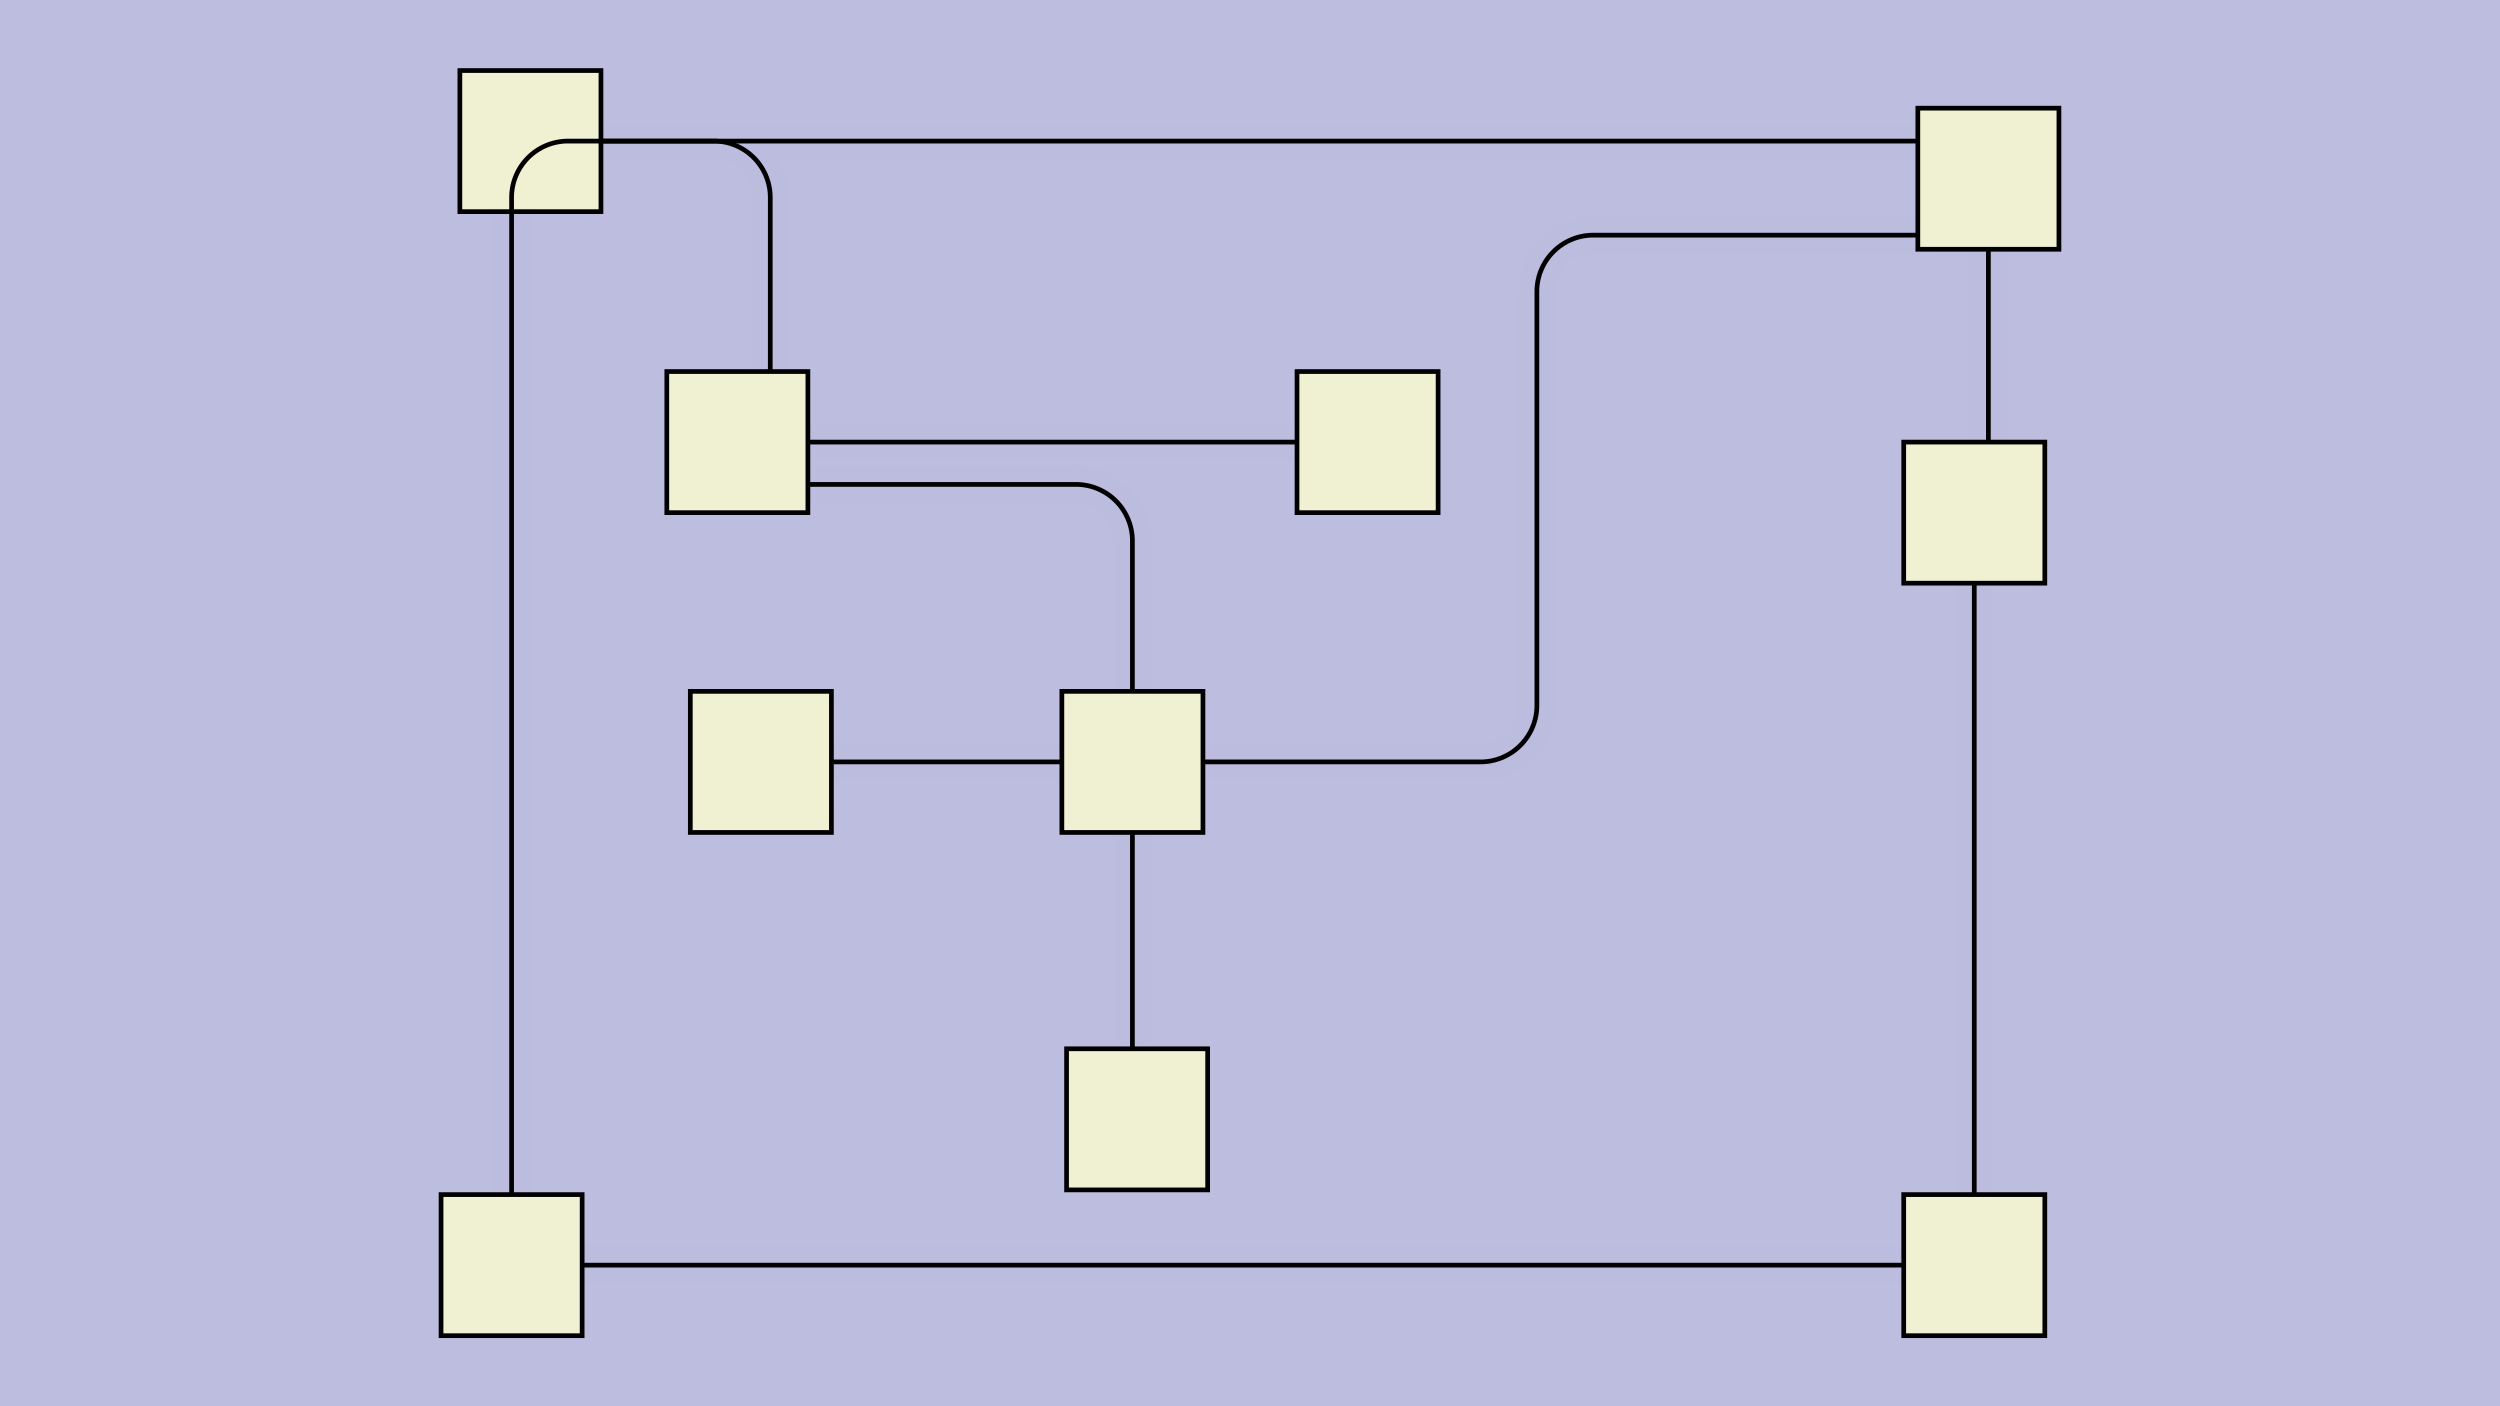 <svg id="SVGCanvas" width="480px" height="270px" xmlns="http://www.w3.org/2000/svg" xmlns:xlink="http://www.w3.org/1999/xlink" onmouseup="null" onmousemove="null">
<rect id="background" x="0" y="0" height="100%" width="100%" fill="#bdbddf" onmousedown="bgmousedown(evt)"></rect>
<g id="foreground" transform="translate(71.137,0),scale(0.903),translate(-387,-193)">
  <g id="edges"><g id="328"><path style="stroke:#bdbddf; stroke-width:8px; fill:none;" opacity="0.7" d="M 728,447L 728,302"></path><g><path style="stroke:#ff0; stroke-width:8px; fill:none; " opacity="0" d="M 728,447L 728,302"></path></g><path style="stroke:black; fill:none;" d="M 728,447L 728,302"></path><g><g><path style="stroke:#0ff; stroke-width:8px; fill:none; " opacity="0" d="M 728,447 L 728,302" onmousedown="segmousedown(&quot;328&quot;,&quot;0&quot;,evt);" onmouseover="segmouseover(&quot;328&quot;,&quot;0&quot;,evt);" onmouseout="segmouseout(&quot;328&quot;,&quot;0&quot;,evt);" onclick="segclick(&quot;328&quot;,&quot;0&quot;,evt);"></path></g></g></g><g id="329"><path style="stroke:#bdbddf; stroke-width:8px; fill:none;" opacity="0.7" d="M 731,302L 731,231"></path><g><path style="stroke:#ff0; stroke-width:8px; fill:none; " opacity="0" d="M 731,302L 731,231"></path></g><path style="stroke:black; fill:none;" d="M 731,302L 731,231"></path><g><g><path style="stroke:#0ff; stroke-width:8px; fill:none; " opacity="0" d="M 731,302 L 731,231" onmousedown="segmousedown(&quot;329&quot;,&quot;0&quot;,evt);" onmouseover="segmouseover(&quot;329&quot;,&quot;0&quot;,evt);" onmouseout="segmouseout(&quot;329&quot;,&quot;0&quot;,evt);" onclick="segclick(&quot;329&quot;,&quot;0&quot;,evt);"></path></g></g></g><g id="330"><path style="stroke:#bdbddf; stroke-width:8px; fill:none;" opacity="0.7" d="M 432,462L 728,462"></path><g><path style="stroke:#ff0; stroke-width:8px; fill:none; " opacity="0" d="M 432,462L 728,462"></path></g><path style="stroke:black; fill:none;" d="M 432,462L 728,462"></path><g><g><path style="stroke:#0ff; stroke-width:8px; fill:none; " opacity="0" d="M 432,462 L 728,462" onmousedown="segmousedown(&quot;330&quot;,&quot;0&quot;,evt);" onmouseover="segmouseover(&quot;330&quot;,&quot;0&quot;,evt);" onmouseout="segmouseout(&quot;330&quot;,&quot;0&quot;,evt);" onclick="segclick(&quot;330&quot;,&quot;0&quot;,evt);"></path></g></g></g>

<g id="331"><path style="stroke:#bdbddf; stroke-width:8px; fill:none;" opacity="0.7" d="M 731,223 H 429 a 12,12 0 0,0 -12,12L 417,447"></path><g><path style="stroke:#ff0; stroke-width:8px; fill:none; " opacity="0" d="M 731,223 H 429 a 12,12 0 0,0 -12,12L 417,447"></path></g>

<path style="stroke:none; fill:none;" d="M 731,223 H 429 a 12,12 0 0,0 -12,12L 417,447"></path>

<g><g><path style="stroke:#0ff; stroke-width:8px; fill:none; " opacity="0" d="M 731,223 L 417,223" onmousedown="segmousedown(&quot;331&quot;,&quot;0&quot;,evt);" onmouseover="segmouseover(&quot;331&quot;,&quot;0&quot;,evt);" onmouseout="segmouseout(&quot;331&quot;,&quot;0&quot;,evt);" onclick="segclick(&quot;331&quot;,&quot;0&quot;,evt);"></path><path style="stroke:#0ff; stroke-width:8px; fill:none; " opacity="0" d="M 417,223 L 417,447" onmousedown="segmousedown(&quot;331&quot;,&quot;1&quot;,evt);" onmouseover="segmouseover(&quot;331&quot;,&quot;1&quot;,evt);" onmouseout="segmouseout(&quot;331&quot;,&quot;1&quot;,evt);" onclick="segclick(&quot;331&quot;,&quot;1&quot;,evt);"></path></g></g></g>

<g id="332"><path style="stroke:#bdbddf; stroke-width:8px; fill:none;" opacity="0.7" d="M 549,355 H 623 a 12,12 0 0,0 12,-12 V 255 a 12,12 0 0,1 12,-12L 721,243"></path><g><path style="stroke:#ff0; stroke-width:8px; fill:none; " opacity="0" d="M 549,355 H 623 a 12,12 0 0,0 12,-12 V 255 a 12,12 0 0,1 12,-12L 721,243"></path></g><path style="stroke:black; fill:none;" d="M 549,355 H 623 a 12,12 0 0,0 12,-12 V 255 a 12,12 0 0,1 12,-12L 721,243"></path><g><g><path style="stroke:#0ff; stroke-width:8px; fill:none; " opacity="0" d="M 549,355 L 635,355" onmousedown="segmousedown(&quot;332&quot;,&quot;0&quot;,evt);" onmouseover="segmouseover(&quot;332&quot;,&quot;0&quot;,evt);" onmouseout="segmouseout(&quot;332&quot;,&quot;0&quot;,evt);" onclick="segclick(&quot;332&quot;,&quot;0&quot;,evt);"></path><path style="stroke:#0ff; stroke-width:8px; fill:none; " opacity="0" d="M 635,355 L 635,243" onmousedown="segmousedown(&quot;332&quot;,&quot;1&quot;,evt);" onmouseover="segmouseover(&quot;332&quot;,&quot;1&quot;,evt);" onmouseout="segmouseout(&quot;332&quot;,&quot;1&quot;,evt);" onclick="segclick(&quot;332&quot;,&quot;1&quot;,evt);"></path><path style="stroke:#0ff; stroke-width:8px; fill:none; " opacity="0" d="M 635,243 L 721,243" onmousedown="segmousedown(&quot;332&quot;,&quot;2&quot;,evt);" onmouseover="segmouseover(&quot;332&quot;,&quot;2&quot;,evt);" onmouseout="segmouseout(&quot;332&quot;,&quot;2&quot;,evt);" onclick="segclick(&quot;332&quot;,&quot;2&quot;,evt);"></path></g></g></g><g id="333"><path style="stroke:#bdbddf; stroke-width:8px; fill:none;" opacity="0.7" d="M 549,340 V 308 a 12,12 0 0,0 -12,-12L 480,296"></path><g><path style="stroke:#ff0; stroke-width:8px; fill:none; " opacity="0" d="M 549,340 V 308 a 12,12 0 0,0 -12,-12L 480,296"></path></g><path style="stroke:black; fill:none;" d="M 549,340 V 308 a 12,12 0 0,0 -12,-12L 480,296"></path><g><g><path style="stroke:#0ff; stroke-width:8px; fill:none; " opacity="0" d="M 549,340 L 549,296" onmousedown="segmousedown(&quot;333&quot;,&quot;0&quot;,evt);" onmouseover="segmouseover(&quot;333&quot;,&quot;0&quot;,evt);" onmouseout="segmouseout(&quot;333&quot;,&quot;0&quot;,evt);" onclick="segclick(&quot;333&quot;,&quot;0&quot;,evt);"></path><path style="stroke:#0ff; stroke-width:8px; fill:none; " opacity="0" d="M 549,296 L 480,296" onmousedown="segmousedown(&quot;333&quot;,&quot;1&quot;,evt);" onmouseover="segmouseover(&quot;333&quot;,&quot;1&quot;,evt);" onmouseout="segmouseout(&quot;333&quot;,&quot;1&quot;,evt);" onclick="segclick(&quot;333&quot;,&quot;1&quot;,evt);"></path></g></g></g><g id="334"><path style="stroke:#bdbddf; stroke-width:8px; fill:none;" opacity="0.7" d="M 480,287L 584,287"></path><g><path style="stroke:#ff0; stroke-width:8px; fill:none; " opacity="0" d="M 480,287L 584,287"></path></g><path style="stroke:black; fill:none;" d="M 480,287L 584,287"></path><g><g><path style="stroke:#0ff; stroke-width:8px; fill:none; " opacity="0" d="M 480,287 L 584,287" onmousedown="segmousedown(&quot;334&quot;,&quot;0&quot;,evt);" onmouseover="segmouseover(&quot;334&quot;,&quot;0&quot;,evt);" onmouseout="segmouseout(&quot;334&quot;,&quot;0&quot;,evt);" onclick="segclick(&quot;334&quot;,&quot;0&quot;,evt);"></path></g></g></g><g id="335"><path style="stroke:#bdbddf; stroke-width:8px; fill:none;" opacity="0.7" d="M 472,272 V 235 a 12,12 0 0,0 -12,-12L 421,223"></path><g><path style="stroke:#ff0; stroke-width:8px; fill:none; " opacity="0" d="M 472,272 V 235 a 12,12 0 0,0 -12,-12L 421,223"></path></g><path style="stroke:black; fill:none;" d="M 472,272 V 235 a 12,12 0 0,0 -12,-12L 421,223"></path><g><g><path style="stroke:#0ff; stroke-width:8px; fill:none; " opacity="0" d="M 472,272 L 472,223" onmousedown="segmousedown(&quot;335&quot;,&quot;0&quot;,evt);" onmouseover="segmouseover(&quot;335&quot;,&quot;0&quot;,evt);" onmouseout="segmouseout(&quot;335&quot;,&quot;0&quot;,evt);" onclick="segclick(&quot;335&quot;,&quot;0&quot;,evt);"></path><path style="stroke:#0ff; stroke-width:8px; fill:none; " opacity="0" d="M 472,223 L 421,223" onmousedown="segmousedown(&quot;335&quot;,&quot;1&quot;,evt);" onmouseover="segmouseover(&quot;335&quot;,&quot;1&quot;,evt);" onmouseout="segmouseout(&quot;335&quot;,&quot;1&quot;,evt);" onclick="segclick(&quot;335&quot;,&quot;1&quot;,evt);"></path></g></g></g><g id="336"><path style="stroke:#bdbddf; stroke-width:8px; fill:none;" opacity="0.7" d="M 549,355L 485,355"></path><g><path style="stroke:#ff0; stroke-width:8px; fill:none; " opacity="0" d="M 549,355L 485,355"></path></g><path style="stroke:black; fill:none;" d="M 549,355L 485,355"></path><g><g><path style="stroke:#0ff; stroke-width:8px; fill:none; " opacity="0" d="M 549,355 L 485,355" onmousedown="segmousedown(&quot;336&quot;,&quot;0&quot;,evt);" onmouseover="segmouseover(&quot;336&quot;,&quot;0&quot;,evt);" onmouseout="segmouseout(&quot;336&quot;,&quot;0&quot;,evt);" onclick="segclick(&quot;336&quot;,&quot;0&quot;,evt);"></path></g></g></g><g id="337"><path style="stroke:#bdbddf; stroke-width:8px; fill:none;" opacity="0.7" d="M 549,355L 549,416"></path><g><path style="stroke:#ff0; stroke-width:8px; fill:none; " opacity="0" d="M 549,355L 549,416"></path></g><path style="stroke:black; fill:none;" d="M 549,355L 549,416"></path><g><g><path style="stroke:#0ff; stroke-width:8px; fill:none; " opacity="0" d="M 549,355 L 549,416" onmousedown="segmousedown(&quot;337&quot;,&quot;0&quot;,evt);" onmouseover="segmouseover(&quot;337&quot;,&quot;0&quot;,evt);" onmouseout="segmouseout(&quot;337&quot;,&quot;0&quot;,evt);" onclick="segclick(&quot;337&quot;,&quot;0&quot;,evt);"></path></g></g></g></g>
  <g id="nodes"><g id="320" onmousedown="nodemousedown(320,evt);" onmouseover="nodemouseover(320,evt);" onmouseout="nodemouseout(320,evt);" transform="translate(728 302)"><rect x="-21" y="-21" width="42" height="42" fill="#0ff" style="stroke:none; opacity:0.75;" display="none"></rect><rect x="-15" y="-15" width="30" height="30" fill="#f0f0d2" style="stroke:black; opacity:1;"></rect></g><g id="321" onmousedown="nodemousedown(321,evt);" onmouseover="nodemouseover(321,evt);" onmouseout="nodemouseout(321,evt);" transform="translate(731 231)"><rect x="-21" y="-21" width="42" height="42" fill="#0ff" style="stroke:none; opacity:0.75;" display="none"></rect><rect x="-15" y="-15" width="30" height="30" fill="#f0f0d2" style="stroke:black; opacity:1;"></rect></g><g id="326" onmousedown="nodemousedown(326,evt);" onmouseover="nodemouseover(326,evt);" onmouseout="nodemouseout(326,evt);" transform="translate(421,223)"><rect x="-21" y="-21" width="42" height="42" fill="#0ff" style="stroke:none; opacity:0.75;" display="none"></rect><rect x="-15" y="-15" width="30" height="30" fill="#f0f0d2" style="stroke:black; opacity:1;"></rect></g><g id="318" onmousedown="nodemousedown(318,evt);" onmouseover="nodemouseover(318,evt);" onmouseout="nodemouseout(318,evt);" transform="translate(417,462)"><rect x="-21" y="-21" width="42" height="42" fill="#0ff" style="stroke:none; opacity:0.75;" display="none"></rect><rect x="-15" y="-15" width="30" height="30" fill="#f0f0d2" style="stroke:black; opacity:1;"></rect></g><g id="319" onmousedown="nodemousedown(319,evt);" onmouseover="nodemouseover(319,evt);" onmouseout="nodemouseout(319,evt);" transform="translate(728,462)"><rect x="-21" y="-21" width="42" height="42" fill="#0ff" style="stroke:none; opacity:0.75;" display="none"></rect><rect x="-15" y="-15" width="30" height="30" fill="#f0f0d2" style="stroke:black; opacity:1;"></rect></g><g id="323" onmousedown="nodemousedown(323,evt);" onmouseover="nodemouseover(323,evt);" onmouseout="nodemouseout(323,evt);" transform="translate(465,287)"><rect x="-21" y="-21" width="42" height="42" fill="#0ff" style="stroke:none; opacity:0.75;" display="none"></rect><rect x="-15" y="-15" width="30" height="30" fill="#f0f0d2" style="stroke:black; opacity:1;"></rect></g><g id="322" onmousedown="nodemousedown(322,evt);" onmouseover="nodemouseover(322,evt);" onmouseout="nodemouseout(322,evt);" transform="translate(549 355)"><rect x="-21" y="-21" width="42" height="42" fill="#0ff" style="stroke:none; opacity:0.75;" display="none"></rect><rect x="-15" y="-15" width="30" height="30" fill="#f0f0d2" style="stroke:black; opacity:1;"></rect></g><g id="324" onmousedown="nodemousedown(324,evt);" onmouseover="nodemouseover(324,evt);" onmouseout="nodemouseout(324,evt);" transform="translate(470,355)"><rect x="-21" y="-21" width="42" height="42" fill="#0ff" style="stroke:none; opacity:0.75;" display="none"></rect><rect x="-15" y="-15" width="30" height="30" fill="#f0f0d2" style="stroke:black; opacity:1;"></rect></g><g id="327" onmousedown="nodemousedown(327,evt);" onmouseover="nodemouseover(327,evt);" onmouseout="nodemouseout(327,evt);" transform="translate(550,431)"><rect x="-21" y="-21" width="42" height="42" fill="#0ff" style="stroke:none; opacity:0.75;" display="none"></rect><rect x="-15" y="-15" width="30" height="30" fill="#f0f0d2" style="stroke:black; opacity:1;"></rect></g><g id="325" onmousedown="nodemousedown(325,evt);" onmouseover="nodemouseover(325,evt);" onmouseout="nodemouseout(325,evt);" transform="translate(599,287)"><rect x="-21" y="-21" width="42" height="42" fill="#0ff" style="stroke:none; opacity:0.75;" display="none"></rect><rect x="-15" y="-15" width="30" height="30" fill="#f0f0d2" style="stroke:black; opacity:1;"></rect></g></g>
  <g id="BPs"><g onmousedown="bpmousedown(351,evt);" onmouseover="bpmouseover(351,evt);" onmouseout="bpmouseout(351,evt);" transform="translate(417,223)" opacity="0"><ellipse cx="0" cy="0" rx="16" ry="16" fill="#0ff" style="stroke:none; opacity:0.75;" display="none"></ellipse><ellipse cx="0" cy="0" rx="5.132" ry="5.132" fill="#777" style="stroke:black;"></ellipse></g><g onmousedown="bpmousedown(354,evt);" onmouseover="bpmouseover(354,evt);" onmouseout="bpmouseout(354,evt);" transform="translate(635 355)" opacity="0"><ellipse cx="0" cy="0" rx="16" ry="16" fill="#0ff" style="stroke:none; opacity:0.75;" display="none"></ellipse><ellipse cx="0" cy="0" rx="5.132" ry="5.132" fill="#777" style="stroke:black;"></ellipse></g><g onmousedown="bpmousedown(355,evt);" onmouseover="bpmouseover(355,evt);" onmouseout="bpmouseout(355,evt);" transform="translate(635 243)" opacity="0"><ellipse cx="0" cy="0" rx="16" ry="16" fill="#0ff" style="stroke:none; opacity:0.75;" display="none"></ellipse><ellipse cx="0" cy="0" rx="5.132" ry="5.132" fill="#777" style="stroke:black;"></ellipse></g><g onmousedown="bpmousedown(358,evt);" onmouseover="bpmouseover(358,evt);" onmouseout="bpmouseout(358,evt);" transform="translate(549,296)" opacity="0"><ellipse cx="0" cy="0" rx="16" ry="16" fill="#0ff" style="stroke:none; opacity:0.75;" display="none"></ellipse><ellipse cx="0" cy="0" rx="5.132" ry="5.132" fill="#777" style="stroke:black;"></ellipse></g><g onmousedown="bpmousedown(364,evt);" onmouseover="bpmouseover(364,evt);" onmouseout="bpmouseout(364,evt);" transform="translate(472,223)" opacity="0"><ellipse cx="0" cy="0" rx="16" ry="16" fill="#0ff" style="stroke:none; opacity:0.75;" display="none"></ellipse><ellipse cx="0" cy="0" rx="5.132" ry="5.132" fill="#777" style="stroke:black;"></ellipse></g></g>
  <g id="ports"></g>
  <path style="stroke:black; fill:none;" d="M 716,223 H 429 a 12,12 0 0,0 -12,12L 417,447"></path>
</g>
</svg>
